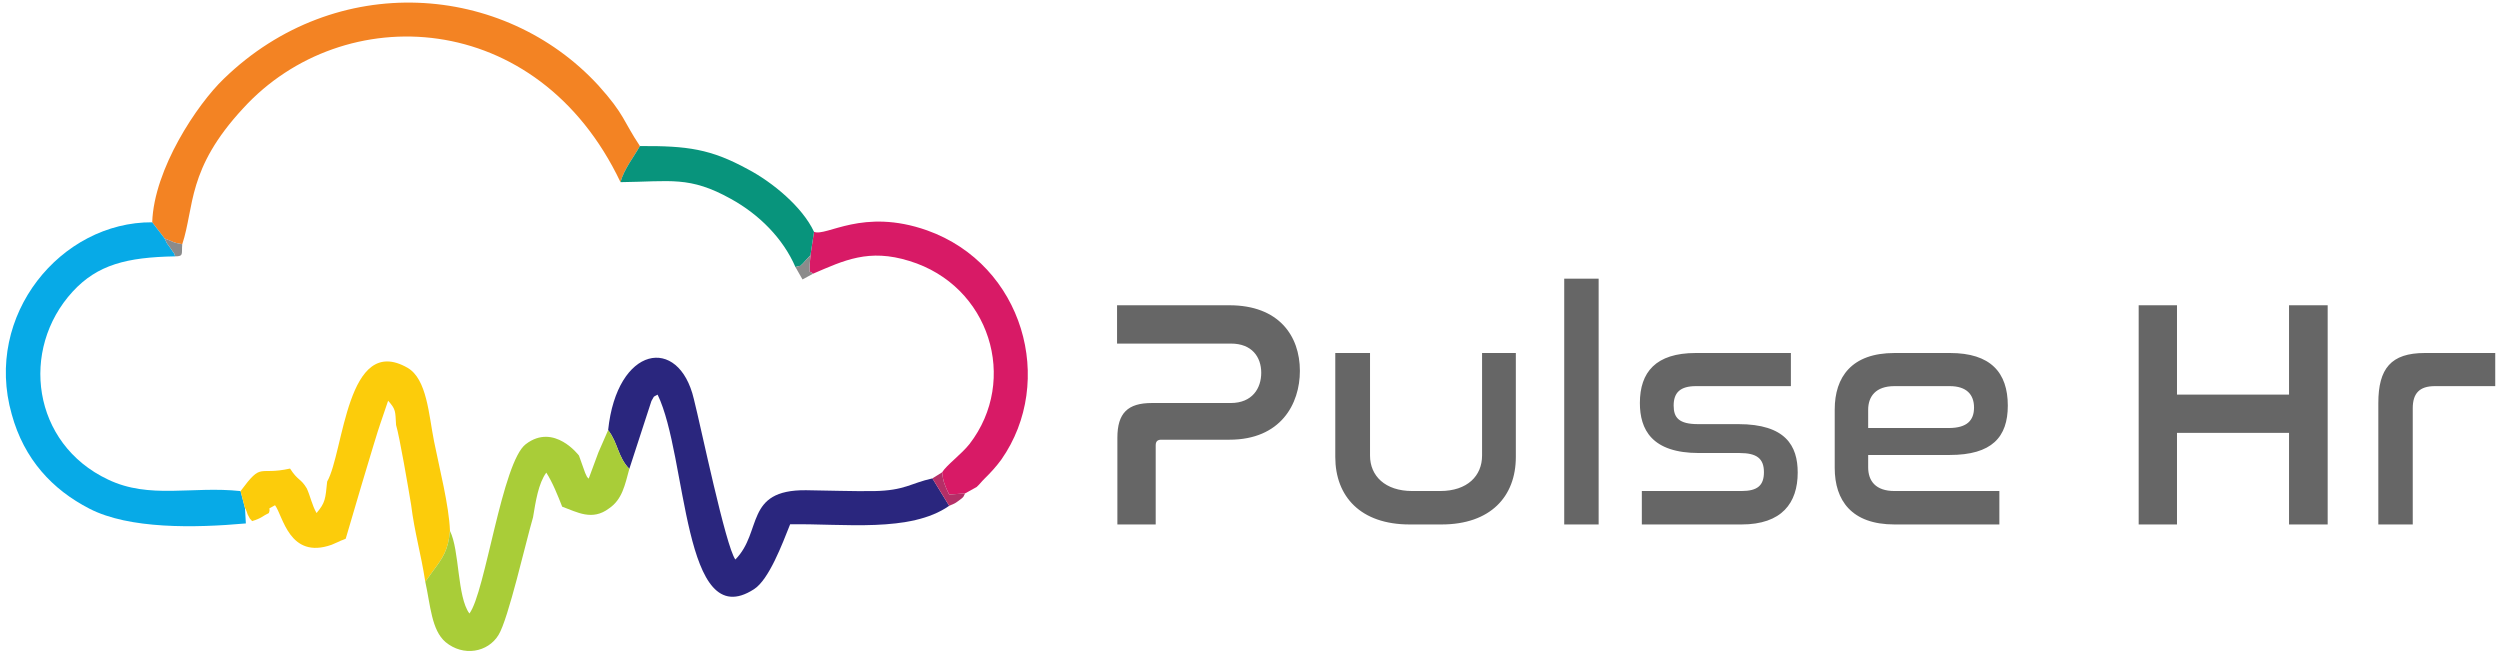 <svg width="377" height="99" viewBox="0 0 377 99" fill="none" xmlns="http://www.w3.org/2000/svg">
<path fill-rule="evenodd" clip-rule="evenodd" d="M22.954 33.522L24.819 35.96C26.552 36.613 25.752 36.482 27.484 36.831C29.349 31.17 28.151 25.51 36.678 16.323C51.734 -0.134 81.047 1.129 93.571 27.47C94.104 25.51 95.57 23.681 96.502 22.027C93.971 18.239 94.237 17.325 90.24 12.884C75.984 -2.616 50.668 -4.532 33.747 11.883C29.749 15.714 23.221 25.467 22.954 33.522Z" fill="#F38323"/>
<path fill-rule="evenodd" clip-rule="evenodd" d="M91.706 64.87C93.172 66.698 93.172 68.962 94.904 70.704L98.235 60.472C98.768 59.601 98.368 59.95 99.168 59.514C103.698 68.831 102.898 95.826 113.691 88.859C115.956 87.422 117.954 82.067 119.153 79.063C127.281 78.933 137.274 80.37 143.137 76.277L140.605 72.14C137.274 72.881 136.475 73.969 131.811 74.056C128.48 74.1 125.016 73.969 121.552 73.925C112.225 73.838 115.023 80.195 110.892 84.375C109.427 82.372 105.696 64.347 104.631 60.167C102.365 50.502 93.038 52.113 91.706 64.87Z" fill="#2A267E"/>
<path fill-rule="evenodd" clip-rule="evenodd" d="M36.944 76.625L36.278 74.056C28.95 73.272 22.554 75.319 16.292 72.315C4.834 66.916 2.968 52.678 10.962 43.971C14.693 39.922 19.09 38.79 26.418 38.659C26.152 37.832 26.285 38.354 25.752 37.484C24.953 36.308 25.486 37.309 24.819 35.96L22.954 33.522C9.23 33.435 -2.495 47.498 1.769 62.475C3.634 69.267 7.898 73.838 13.494 76.712C19.49 79.803 29.349 79.629 37.077 78.933L36.944 76.625Z" fill="#07AAE7"/>
<path fill-rule="evenodd" clip-rule="evenodd" d="M49.336 72.62C49.069 75.232 49.069 75.798 47.737 77.365C47.071 76.233 46.804 74.84 46.271 73.664C45.339 72.097 44.939 72.532 43.74 70.66C38.81 71.749 39.609 69.572 36.278 74.056L36.945 76.625C37.078 76.712 37.344 77.583 37.344 77.583C38.011 78.846 37.611 77.975 38.011 78.584C39.476 78.149 39.609 77.801 40.542 77.365C40.941 76.364 40.009 77.017 41.475 76.19C42.674 77.757 43.606 84.418 50.002 82.155L51.201 81.632C51.334 81.545 51.468 81.501 51.601 81.458C51.867 81.371 52 81.284 52.134 81.24C52.134 81.153 56.797 65.392 57.33 63.955L58.529 60.428C59.728 61.778 59.595 61.996 59.728 64.086C60.261 65.871 61.594 73.664 61.993 76.102C62.526 80.37 63.459 83.374 64.126 87.684C64.258 87.597 64.392 87.336 64.392 87.379L65.191 86.247C66.79 84.114 67.589 82.981 67.856 80.064C67.723 76.277 66.257 70.573 65.458 66.567C64.658 62.562 64.392 57.163 61.461 55.465C52.267 50.197 51.867 68.178 49.336 72.62Z" fill="#FCCC0B"/>
<path fill-rule="evenodd" clip-rule="evenodd" d="M90.24 68.222L88.774 72.184C88.241 71.531 88.907 72.663 88.241 71.313L87.309 68.701C87.309 68.701 83.578 63.737 79.314 66.959C75.717 69.615 73.185 89.382 70.787 92.517C68.922 89.992 69.321 82.982 67.855 80.064C67.589 82.982 66.79 84.114 65.191 86.247L64.391 87.379C64.391 87.336 64.258 87.597 64.125 87.684C64.924 91.298 65.057 94.999 67.189 96.827C69.854 99.048 73.585 98.394 75.184 95.739C76.649 93.387 79.314 81.632 80.38 78.018C80.78 75.624 81.179 72.924 82.379 71.27C83.311 72.707 84.111 74.709 84.777 76.407C87.042 77.234 89.307 78.584 91.839 76.669C93.837 75.319 94.237 73.142 94.903 70.704C93.171 68.962 93.171 66.698 91.705 64.87L90.24 68.222Z" fill="#A9CD38"/>
<path fill-rule="evenodd" clip-rule="evenodd" d="M122.751 34.958L122.217 38.485C122.217 38.616 122.084 40.009 122.084 40.183C122.217 41.446 121.684 40.575 122.617 41.271C127.281 39.269 131.011 37.44 137.14 39.356C149.265 43.056 153.662 57.294 146.201 66.959C145.001 68.483 142.736 70.138 142.07 71.226C142.203 72.532 142.47 73.229 143.136 74.579L145.534 74.405L147.266 73.447C147.799 72.968 147.933 72.707 148.466 72.184C149.398 71.269 150.198 70.399 150.997 69.311C159.258 57.511 154.328 39.922 139.805 34.74C130.079 31.301 124.616 35.742 122.751 34.958Z" fill="#D81A66"/>
<path fill-rule="evenodd" clip-rule="evenodd" d="M93.571 27.47C101.166 27.382 103.964 26.512 110.226 29.995C114.49 32.346 118.087 35.96 119.952 40.27C121.552 39.791 120.219 40.444 121.019 39.791L122.217 38.485L122.751 34.958C121.019 31.214 116.488 27.47 112.758 25.51C107.162 22.463 103.697 21.984 96.502 22.027C95.57 23.681 94.104 25.51 93.571 27.47Z" fill="#08947C"/>
<path fill-rule="evenodd" clip-rule="evenodd" d="M140.604 72.14L143.136 76.277C143.935 75.928 143.935 75.972 144.468 75.58C145.534 74.84 145.268 74.84 145.534 74.405L143.136 74.579C142.47 73.229 142.203 72.532 142.07 71.226L140.604 72.14Z" fill="#B42F67"/>
<path fill-rule="evenodd" clip-rule="evenodd" d="M119.952 40.27L121.018 42.142L122.617 41.271C121.684 40.575 122.217 41.446 122.084 40.183C122.084 40.009 122.217 38.616 122.217 38.485L121.018 39.791C120.219 40.444 121.551 39.791 119.952 40.27Z" fill="#8B8B8B"/>
<path fill-rule="evenodd" clip-rule="evenodd" d="M26.419 38.659C27.751 38.659 27.351 38.267 27.484 36.831C25.752 36.482 26.552 36.613 24.819 35.96C25.486 37.309 24.953 36.308 25.752 37.484C26.285 38.354 26.152 37.832 26.419 38.659Z" fill="#8B8B8B"/>
<path d="M168.452 46.034V51.813H185.641C188.775 51.813 190.195 53.821 190.195 56.22C190.195 58.522 188.873 60.775 185.592 60.775H173.692C170.068 60.775 168.501 62.293 168.501 66.014V79.089H174.28V67.141C174.28 66.553 174.573 66.308 175.112 66.308H185.396C193.133 66.308 196.023 60.922 196.023 55.927C196.023 50.638 192.84 46.034 185.396 46.034H168.452ZM201.36 53.233V68.904C201.36 74.878 205.18 79.089 212.574 79.089H217.374C224.768 79.089 228.588 74.878 228.588 68.904V53.233H223.495V68.708C223.495 71.744 221.291 74.046 217.178 74.046H212.966C208.853 74.046 206.6 71.744 206.6 68.708V53.233H201.36ZM235.884 42.019V79.089H241.075V42.019H235.884ZM255.717 53.233C249.694 53.233 247.294 56.122 247.294 60.775C247.294 64.741 249.057 68.316 256.207 68.316H262.328C264.923 68.316 266.001 69.148 266.001 71.205C266.001 73.213 265.021 74.046 262.622 74.046H247.588V79.089H262.622C268.694 79.089 271.094 75.858 271.094 71.254C271.094 67.239 269.282 63.958 262.132 63.958H256.06C253.171 63.958 252.387 62.978 252.387 61.166C252.387 59.208 253.366 58.228 255.766 58.228H270.066V53.233H255.717ZM285.687 53.233C279.223 53.233 276.676 56.857 276.676 61.754V70.569C276.676 75.466 279.223 79.089 285.687 79.089H301.504V74.046H285.687C282.846 74.046 281.72 72.527 281.72 70.471V68.61H294.012C300.378 68.61 302.777 65.916 302.777 61.166C302.777 56.172 300.182 53.233 294.061 53.233H285.687ZM281.72 61.803C281.72 59.795 282.846 58.228 285.687 58.228H294.012C296.558 58.228 297.684 59.501 297.684 61.46C297.684 63.37 296.656 64.545 293.865 64.545H281.72V61.803ZM322.512 46.034V79.089H328.291V65.28H345.186V79.089H351.013V46.034H345.186V59.501H328.291V46.034H322.512ZM365.655 53.233C360.562 53.233 358.652 55.584 358.652 60.775V79.089H363.843V61.558C363.843 59.306 364.872 58.228 367.173 58.228H376.282V53.233H365.655Z" fill="#666666"/>
</svg>

